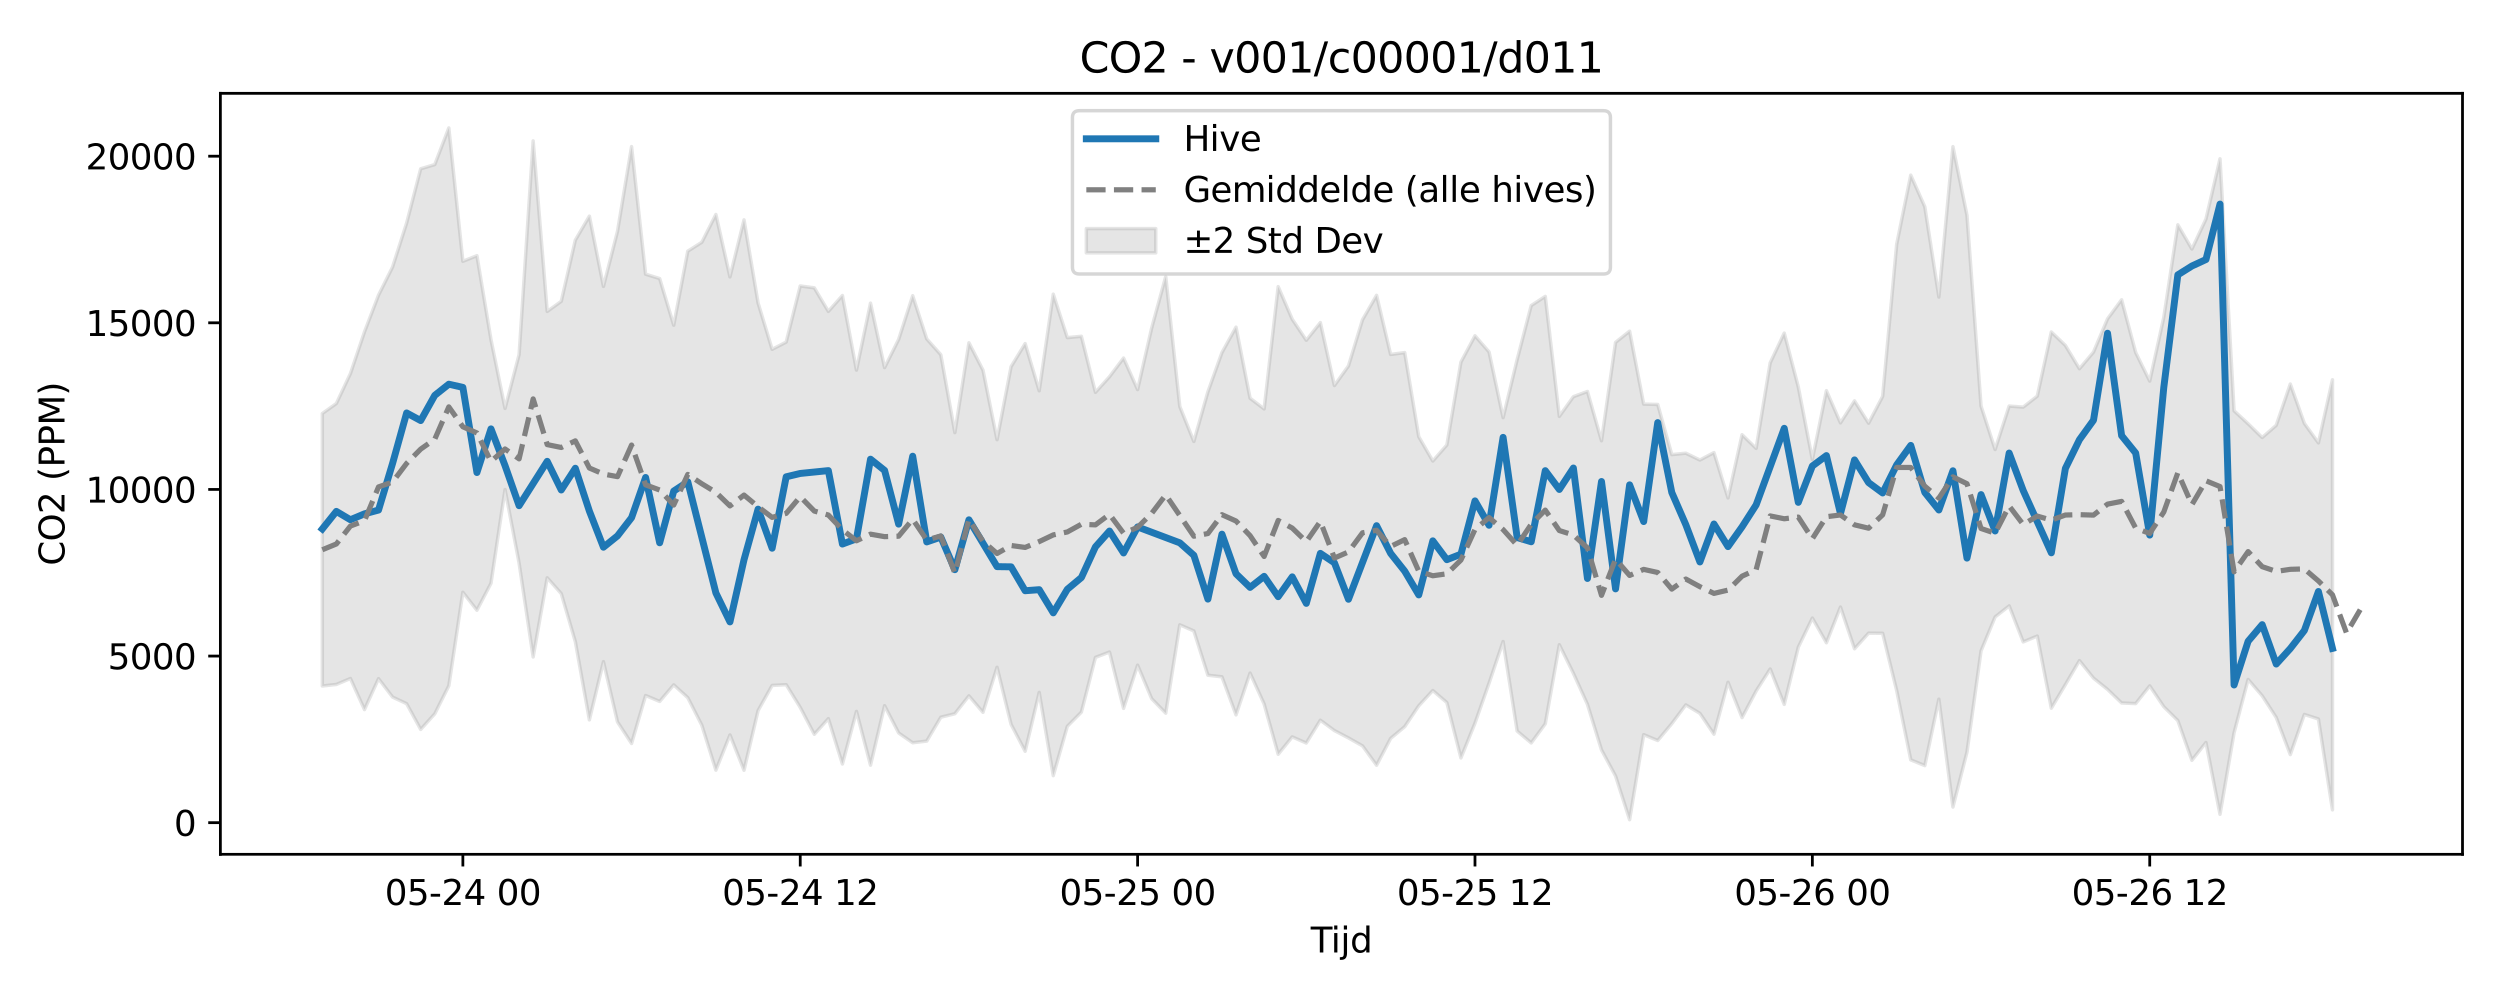 <?xml version="1.0" encoding="utf-8" standalone="no"?>
<!DOCTYPE svg PUBLIC "-//W3C//DTD SVG 1.1//EN"
  "http://www.w3.org/Graphics/SVG/1.1/DTD/svg11.dtd">
<svg xmlns:xlink="http://www.w3.org/1999/xlink" width="720pt" height="288pt" viewBox="0 0 720 288" xmlns="http://www.w3.org/2000/svg" version="1.1">
 <defs>
  <style type="text/css">*{stroke-linejoin: round; stroke-linecap: butt}</style>
 </defs>
 <g id="figure_1">
  <g id="patch_1">
   <path d="M 0 288 
L 720 288 
L 720 0 
L 0 0 
z
" style="fill: #ffffff"/>
  </g>
  <g id="axes_1">
   <g id="patch_2">
    <path d="M 63.47 246.04 
L 709.2 246.04 
L 709.2 26.88 
L 63.47 26.88 
z
" style="fill: #ffffff"/>
   </g>
   <g id="FillBetweenPolyCollection_1">
    <defs>
     <path id="mae1086778c" d="M 92.821 -168.904 
L 92.821 -90.432 
L 96.87 -90.877 
L 100.918 -92.589 
L 104.967 -83.638 
L 109.015 -92.547 
L 113.064 -87.24 
L 117.112 -85.336 
L 121.161 -77.918 
L 125.209 -82.412 
L 129.258 -90.482 
L 133.306 -117.431 
L 137.354 -112.25 
L 141.403 -120.02 
L 145.451 -147.024 
L 149.5 -125.821 
L 153.548 -98.795 
L 157.597 -121.598 
L 161.645 -117.037 
L 165.694 -103.209 
L 169.742 -80.672 
L 173.791 -97.445 
L 177.839 -80.086 
L 181.888 -73.873 
L 185.936 -87.696 
L 189.984 -85.981 
L 194.033 -90.757 
L 198.081 -87.072 
L 202.13 -79.118 
L 206.178 -66.188 
L 210.227 -76.339 
L 214.275 -66.159 
L 218.324 -83.351 
L 222.372 -90.594 
L 226.421 -90.806 
L 230.469 -84.259 
L 234.518 -76.525 
L 238.566 -81.026 
L 242.615 -67.964 
L 246.663 -83.109 
L 250.711 -67.62 
L 254.76 -84.766 
L 258.808 -76.906 
L 262.857 -74.081 
L 266.905 -74.567 
L 270.954 -81.436 
L 275.002 -82.438 
L 279.051 -87.59 
L 283.099 -82.84 
L 287.148 -95.821 
L 291.196 -79.373 
L 295.245 -71.632 
L 299.293 -88.594 
L 303.341 -64.614 
L 307.39 -78.826 
L 311.438 -82.901 
L 315.487 -98.661 
L 319.535 -100.218 
L 323.584 -83.985 
L 327.632 -96.435 
L 331.681 -86.782 
L 335.729 -82.611 
L 339.778 -108.056 
L 343.826 -106.29 
L 347.875 -93.534 
L 351.923 -93.077 
L 355.972 -82.117 
L 360.02 -94.152 
L 364.068 -85.252 
L 368.117 -70.772 
L 372.165 -75.77 
L 376.214 -74.005 
L 380.262 -80.584 
L 384.311 -77.593 
L 388.359 -75.478 
L 392.408 -73.182 
L 396.456 -67.614 
L 400.505 -75.339 
L 404.553 -78.713 
L 408.602 -84.722 
L 412.65 -89.133 
L 416.698 -85.651 
L 420.747 -69.713 
L 424.795 -79.729 
L 428.844 -91.239 
L 432.892 -103.239 
L 436.941 -77.458 
L 440.989 -74.034 
L 445.038 -79.531 
L 449.086 -102.323 
L 453.135 -94.085 
L 457.183 -85.161 
L 461.232 -72.027 
L 465.28 -64.51 
L 469.329 -51.922 
L 473.377 -76.417 
L 477.425 -74.733 
L 481.474 -79.592 
L 485.522 -84.991 
L 489.571 -82.556 
L 493.619 -76.548 
L 497.668 -91.505 
L 501.716 -81.324 
L 505.765 -88.973 
L 509.813 -95.33 
L 513.862 -85.125 
L 517.91 -101.605 
L 521.959 -109.998 
L 526.007 -102.885 
L 530.055 -113.173 
L 534.104 -101.148 
L 538.152 -105.651 
L 542.201 -105.608 
L 546.249 -89.081 
L 550.298 -69.163 
L 554.346 -67.503 
L 558.395 -86.644 
L 562.443 -55.57 
L 566.492 -71.392 
L 570.54 -100.527 
L 574.589 -110.307 
L 578.637 -113.505 
L 582.686 -103.131 
L 586.734 -104.815 
L 590.782 -84.032 
L 594.831 -90.827 
L 598.879 -97.745 
L 602.928 -92.701 
L 606.976 -89.447 
L 611.025 -85.543 
L 615.073 -85.359 
L 619.122 -90.466 
L 623.17 -84.474 
L 627.219 -80.471 
L 631.267 -69.025 
L 635.316 -74.161 
L 639.364 -53.468 
L 643.412 -76.961 
L 647.461 -92.318 
L 651.509 -87.614 
L 655.558 -81.358 
L 659.606 -70.669 
L 663.655 -82.236 
L 667.703 -80.93 
L 671.752 -54.753 
L 671.752 -178.626 
L 671.752 -178.626 
L 667.703 -160.44 
L 663.655 -166.072 
L 659.606 -177.396 
L 655.558 -165.511 
L 651.509 -161.989 
L 647.461 -165.955 
L 643.412 -169.697 
L 639.364 -242.265 
L 635.316 -224.912 
L 631.267 -216.28 
L 627.219 -223.256 
L 623.17 -196.599 
L 619.122 -178.256 
L 615.073 -186.484 
L 611.025 -201.662 
L 606.976 -196.18 
L 602.928 -186.598 
L 598.879 -181.804 
L 594.831 -188.521 
L 590.782 -192.388 
L 586.734 -173.911 
L 582.686 -170.753 
L 578.637 -171.055 
L 574.589 -158.538 
L 570.54 -171.062 
L 566.492 -225.987 
L 562.443 -245.761 
L 558.395 -202.451 
L 554.346 -228.451 
L 550.298 -237.565 
L 546.249 -217.679 
L 542.201 -173.844 
L 538.152 -166.111 
L 534.104 -172.547 
L 530.055 -166.207 
L 526.007 -175.484 
L 521.959 -155.679 
L 517.91 -176.548 
L 513.862 -192.07 
L 509.813 -183.498 
L 505.765 -158.866 
L 501.716 -162.808 
L 497.668 -144.596 
L 493.619 -157.655 
L 489.571 -155.511 
L 485.522 -157.482 
L 481.474 -157.079 
L 477.425 -171.518 
L 473.377 -171.62 
L 469.329 -192.622 
L 465.28 -189.4 
L 461.232 -161.06 
L 457.183 -175.26 
L 453.135 -173.754 
L 449.086 -168.086 
L 445.038 -202.642 
L 440.989 -200.001 
L 436.941 -184.437 
L 432.892 -167.715 
L 428.844 -186.642 
L 424.795 -191.296 
L 420.747 -183.701 
L 416.698 -159.849 
L 412.65 -155.225 
L 408.602 -162.24 
L 404.553 -186.461 
L 400.505 -185.912 
L 396.456 -202.949 
L 392.408 -195.923 
L 388.359 -182.619 
L 384.311 -176.964 
L 380.262 -195.097 
L 376.214 -190.007 
L 372.165 -196.066 
L 368.117 -205.449 
L 364.068 -170.229 
L 360.02 -173.326 
L 355.972 -193.778 
L 351.923 -186.462 
L 347.875 -175.15 
L 343.826 -160.853 
L 339.778 -170.952 
L 335.729 -208.352 
L 331.681 -193.526 
L 327.632 -175.803 
L 323.584 -184.883 
L 319.535 -179.51 
L 315.487 -175.006 
L 311.438 -191.148 
L 307.39 -190.761 
L 303.341 -203.283 
L 299.293 -175.446 
L 295.245 -189.049 
L 291.196 -182.414 
L 287.148 -161.366 
L 283.099 -181.404 
L 279.051 -189.279 
L 275.002 -163.396 
L 270.954 -185.848 
L 266.905 -190.381 
L 262.857 -202.838 
L 258.808 -190.242 
L 254.76 -182.123 
L 250.711 -200.7 
L 246.663 -181.401 
L 242.615 -202.89 
L 238.566 -198.323 
L 234.518 -205.109 
L 230.469 -205.641 
L 226.421 -189.485 
L 222.372 -187.39 
L 218.324 -200.753 
L 214.275 -224.683 
L 210.227 -208.248 
L 206.178 -226.24 
L 202.13 -218.23 
L 198.081 -215.66 
L 194.033 -194.335 
L 189.984 -207.772 
L 185.936 -209.036 
L 181.888 -245.778 
L 177.839 -221.371 
L 173.791 -205.503 
L 169.742 -225.753 
L 165.694 -218.851 
L 161.645 -201.218 
L 157.597 -198.311 
L 153.548 -247.429 
L 149.5 -185.879 
L 145.451 -170.373 
L 141.403 -190.18 
L 137.354 -214.366 
L 133.306 -212.741 
L 129.258 -251.158 
L 125.209 -240.605 
L 121.161 -239.387 
L 117.112 -223.767 
L 113.064 -211.12 
L 109.015 -202.992 
L 104.967 -192.398 
L 100.918 -180.41 
L 96.87 -171.786 
L 92.821 -168.904 
z
" style="stroke: #808080; stroke-opacity: 0.2"/>
    </defs>
    <g clip-path="url(#p9b2f6da04c)">
     <use xlink:href="#mae1086778c" x="0" y="288" style="fill: #808080; fill-opacity: 0.2; stroke: #808080; stroke-opacity: 0.2"/>
    </g>
   </g>
   <g id="matplotlib.axis_1">
    <g id="xtick_1">
     <g id="line2d_1">
      <defs>
       <path id="m35639acea1" d="M 0 0 
L 0 3.5 
" style="stroke: #000000; stroke-width: 0.8"/>
      </defs>
      <g>
       <use xlink:href="#m35639acea1" x="133.306" y="246.04" style="stroke: #000000; stroke-width: 0.8"/>
      </g>
     </g>
     <g id="text_1">
      <!-- 05-24 00 -->
      <g transform="translate(110.826 260.638) scale(0.1 -0.1)">
       <defs>
        <path id="DejaVuSans-30" d="M 2034 4250 
Q 1547 4250 1301 3770 
Q 1056 3291 1056 2328 
Q 1056 1369 1301 889 
Q 1547 409 2034 409 
Q 2525 409 2770 889 
Q 3016 1369 3016 2328 
Q 3016 3291 2770 3770 
Q 2525 4250 2034 4250 
z
M 2034 4750 
Q 2819 4750 3233 4129 
Q 3647 3509 3647 2328 
Q 3647 1150 3233 529 
Q 2819 -91 2034 -91 
Q 1250 -91 836 529 
Q 422 1150 422 2328 
Q 422 3509 836 4129 
Q 1250 4750 2034 4750 
z
" transform="scale(0.016)"/>
        <path id="DejaVuSans-35" d="M 691 4666 
L 3169 4666 
L 3169 4134 
L 1269 4134 
L 1269 2991 
Q 1406 3038 1543 3061 
Q 1681 3084 1819 3084 
Q 2600 3084 3056 2656 
Q 3513 2228 3513 1497 
Q 3513 744 3044 326 
Q 2575 -91 1722 -91 
Q 1428 -91 1123 -41 
Q 819 9 494 109 
L 494 744 
Q 775 591 1075 516 
Q 1375 441 1709 441 
Q 2250 441 2565 725 
Q 2881 1009 2881 1497 
Q 2881 1984 2565 2268 
Q 2250 2553 1709 2553 
Q 1456 2553 1204 2497 
Q 953 2441 691 2322 
L 691 4666 
z
" transform="scale(0.016)"/>
        <path id="DejaVuSans-2d" d="M 313 2009 
L 1997 2009 
L 1997 1497 
L 313 1497 
L 313 2009 
z
" transform="scale(0.016)"/>
        <path id="DejaVuSans-32" d="M 1228 531 
L 3431 531 
L 3431 0 
L 469 0 
L 469 531 
Q 828 903 1448 1529 
Q 2069 2156 2228 2338 
Q 2531 2678 2651 2914 
Q 2772 3150 2772 3378 
Q 2772 3750 2511 3984 
Q 2250 4219 1831 4219 
Q 1534 4219 1204 4116 
Q 875 4013 500 3803 
L 500 4441 
Q 881 4594 1212 4672 
Q 1544 4750 1819 4750 
Q 2544 4750 2975 4387 
Q 3406 4025 3406 3419 
Q 3406 3131 3298 2873 
Q 3191 2616 2906 2266 
Q 2828 2175 2409 1742 
Q 1991 1309 1228 531 
z
" transform="scale(0.016)"/>
        <path id="DejaVuSans-34" d="M 2419 4116 
L 825 1625 
L 2419 1625 
L 2419 4116 
z
M 2253 4666 
L 3047 4666 
L 3047 1625 
L 3713 1625 
L 3713 1100 
L 3047 1100 
L 3047 0 
L 2419 0 
L 2419 1100 
L 313 1100 
L 313 1709 
L 2253 4666 
z
" transform="scale(0.016)"/>
        <path id="DejaVuSans-20" transform="scale(0.016)"/>
       </defs>
       <use xlink:href="#DejaVuSans-30"/>
       <use xlink:href="#DejaVuSans-35" transform="translate(63.623 0)"/>
       <use xlink:href="#DejaVuSans-2d" transform="translate(127.246 0)"/>
       <use xlink:href="#DejaVuSans-32" transform="translate(163.33 0)"/>
       <use xlink:href="#DejaVuSans-34" transform="translate(226.953 0)"/>
       <use xlink:href="#DejaVuSans-20" transform="translate(290.576 0)"/>
       <use xlink:href="#DejaVuSans-30" transform="translate(322.363 0)"/>
       <use xlink:href="#DejaVuSans-30" transform="translate(385.986 0)"/>
      </g>
     </g>
    </g>
    <g id="xtick_2">
     <g id="line2d_2">
      <g>
       <use xlink:href="#m35639acea1" x="230.469" y="246.04" style="stroke: #000000; stroke-width: 0.8"/>
      </g>
     </g>
     <g id="text_2">
      <!-- 05-24 12 -->
      <g transform="translate(207.989 260.638) scale(0.1 -0.1)">
       <defs>
        <path id="DejaVuSans-31" d="M 794 531 
L 1825 531 
L 1825 4091 
L 703 3866 
L 703 4441 
L 1819 4666 
L 2450 4666 
L 2450 531 
L 3481 531 
L 3481 0 
L 794 0 
L 794 531 
z
" transform="scale(0.016)"/>
       </defs>
       <use xlink:href="#DejaVuSans-30"/>
       <use xlink:href="#DejaVuSans-35" transform="translate(63.623 0)"/>
       <use xlink:href="#DejaVuSans-2d" transform="translate(127.246 0)"/>
       <use xlink:href="#DejaVuSans-32" transform="translate(163.33 0)"/>
       <use xlink:href="#DejaVuSans-34" transform="translate(226.953 0)"/>
       <use xlink:href="#DejaVuSans-20" transform="translate(290.576 0)"/>
       <use xlink:href="#DejaVuSans-31" transform="translate(322.363 0)"/>
       <use xlink:href="#DejaVuSans-32" transform="translate(385.986 0)"/>
      </g>
     </g>
    </g>
    <g id="xtick_3">
     <g id="line2d_3">
      <g>
       <use xlink:href="#m35639acea1" x="327.632" y="246.04" style="stroke: #000000; stroke-width: 0.8"/>
      </g>
     </g>
     <g id="text_3">
      <!-- 05-25 00 -->
      <g transform="translate(305.152 260.638) scale(0.1 -0.1)">
       <use xlink:href="#DejaVuSans-30"/>
       <use xlink:href="#DejaVuSans-35" transform="translate(63.623 0)"/>
       <use xlink:href="#DejaVuSans-2d" transform="translate(127.246 0)"/>
       <use xlink:href="#DejaVuSans-32" transform="translate(163.33 0)"/>
       <use xlink:href="#DejaVuSans-35" transform="translate(226.953 0)"/>
       <use xlink:href="#DejaVuSans-20" transform="translate(290.576 0)"/>
       <use xlink:href="#DejaVuSans-30" transform="translate(322.363 0)"/>
       <use xlink:href="#DejaVuSans-30" transform="translate(385.986 0)"/>
      </g>
     </g>
    </g>
    <g id="xtick_4">
     <g id="line2d_4">
      <g>
       <use xlink:href="#m35639acea1" x="424.795" y="246.04" style="stroke: #000000; stroke-width: 0.8"/>
      </g>
     </g>
     <g id="text_4">
      <!-- 05-25 12 -->
      <g transform="translate(402.315 260.638) scale(0.1 -0.1)">
       <use xlink:href="#DejaVuSans-30"/>
       <use xlink:href="#DejaVuSans-35" transform="translate(63.623 0)"/>
       <use xlink:href="#DejaVuSans-2d" transform="translate(127.246 0)"/>
       <use xlink:href="#DejaVuSans-32" transform="translate(163.33 0)"/>
       <use xlink:href="#DejaVuSans-35" transform="translate(226.953 0)"/>
       <use xlink:href="#DejaVuSans-20" transform="translate(290.576 0)"/>
       <use xlink:href="#DejaVuSans-31" transform="translate(322.363 0)"/>
       <use xlink:href="#DejaVuSans-32" transform="translate(385.986 0)"/>
      </g>
     </g>
    </g>
    <g id="xtick_5">
     <g id="line2d_5">
      <g>
       <use xlink:href="#m35639acea1" x="521.959" y="246.04" style="stroke: #000000; stroke-width: 0.8"/>
      </g>
     </g>
     <g id="text_5">
      <!-- 05-26 00 -->
      <g transform="translate(499.478 260.638) scale(0.1 -0.1)">
       <defs>
        <path id="DejaVuSans-36" d="M 2113 2584 
Q 1688 2584 1439 2293 
Q 1191 2003 1191 1497 
Q 1191 994 1439 701 
Q 1688 409 2113 409 
Q 2538 409 2786 701 
Q 3034 994 3034 1497 
Q 3034 2003 2786 2293 
Q 2538 2584 2113 2584 
z
M 3366 4563 
L 3366 3988 
Q 3128 4100 2886 4159 
Q 2644 4219 2406 4219 
Q 1781 4219 1451 3797 
Q 1122 3375 1075 2522 
Q 1259 2794 1537 2939 
Q 1816 3084 2150 3084 
Q 2853 3084 3261 2657 
Q 3669 2231 3669 1497 
Q 3669 778 3244 343 
Q 2819 -91 2113 -91 
Q 1303 -91 875 529 
Q 447 1150 447 2328 
Q 447 3434 972 4092 
Q 1497 4750 2381 4750 
Q 2619 4750 2861 4703 
Q 3103 4656 3366 4563 
z
" transform="scale(0.016)"/>
       </defs>
       <use xlink:href="#DejaVuSans-30"/>
       <use xlink:href="#DejaVuSans-35" transform="translate(63.623 0)"/>
       <use xlink:href="#DejaVuSans-2d" transform="translate(127.246 0)"/>
       <use xlink:href="#DejaVuSans-32" transform="translate(163.33 0)"/>
       <use xlink:href="#DejaVuSans-36" transform="translate(226.953 0)"/>
       <use xlink:href="#DejaVuSans-20" transform="translate(290.576 0)"/>
       <use xlink:href="#DejaVuSans-30" transform="translate(322.363 0)"/>
       <use xlink:href="#DejaVuSans-30" transform="translate(385.986 0)"/>
      </g>
     </g>
    </g>
    <g id="xtick_6">
     <g id="line2d_6">
      <g>
       <use xlink:href="#m35639acea1" x="619.122" y="246.04" style="stroke: #000000; stroke-width: 0.8"/>
      </g>
     </g>
     <g id="text_6">
      <!-- 05-26 12 -->
      <g transform="translate(596.641 260.638) scale(0.1 -0.1)">
       <use xlink:href="#DejaVuSans-30"/>
       <use xlink:href="#DejaVuSans-35" transform="translate(63.623 0)"/>
       <use xlink:href="#DejaVuSans-2d" transform="translate(127.246 0)"/>
       <use xlink:href="#DejaVuSans-32" transform="translate(163.33 0)"/>
       <use xlink:href="#DejaVuSans-36" transform="translate(226.953 0)"/>
       <use xlink:href="#DejaVuSans-20" transform="translate(290.576 0)"/>
       <use xlink:href="#DejaVuSans-31" transform="translate(322.363 0)"/>
       <use xlink:href="#DejaVuSans-32" transform="translate(385.986 0)"/>
      </g>
     </g>
    </g>
    <g id="text_7">
     <!-- Tijd -->
     <g transform="translate(377.485 274.317) scale(0.1 -0.1)">
      <defs>
       <path id="DejaVuSans-54" d="M -19 4666 
L 3928 4666 
L 3928 4134 
L 2272 4134 
L 2272 0 
L 1638 0 
L 1638 4134 
L -19 4134 
L -19 4666 
z
" transform="scale(0.016)"/>
       <path id="DejaVuSans-69" d="M 603 3500 
L 1178 3500 
L 1178 0 
L 603 0 
L 603 3500 
z
M 603 4863 
L 1178 4863 
L 1178 4134 
L 603 4134 
L 603 4863 
z
" transform="scale(0.016)"/>
       <path id="DejaVuSans-6a" d="M 603 3500 
L 1178 3500 
L 1178 -63 
Q 1178 -731 923 -1031 
Q 669 -1331 103 -1331 
L -116 -1331 
L -116 -844 
L 38 -844 
Q 366 -844 484 -692 
Q 603 -541 603 -63 
L 603 3500 
z
M 603 4863 
L 1178 4863 
L 1178 4134 
L 603 4134 
L 603 4863 
z
" transform="scale(0.016)"/>
       <path id="DejaVuSans-64" d="M 2906 2969 
L 2906 4863 
L 3481 4863 
L 3481 0 
L 2906 0 
L 2906 525 
Q 2725 213 2448 61 
Q 2172 -91 1784 -91 
Q 1150 -91 751 415 
Q 353 922 353 1747 
Q 353 2572 751 3078 
Q 1150 3584 1784 3584 
Q 2172 3584 2448 3432 
Q 2725 3281 2906 2969 
z
M 947 1747 
Q 947 1113 1208 752 
Q 1469 391 1925 391 
Q 2381 391 2643 752 
Q 2906 1113 2906 1747 
Q 2906 2381 2643 2742 
Q 2381 3103 1925 3103 
Q 1469 3103 1208 2742 
Q 947 2381 947 1747 
z
" transform="scale(0.016)"/>
      </defs>
      <use xlink:href="#DejaVuSans-54"/>
      <use xlink:href="#DejaVuSans-69" transform="translate(57.959 0)"/>
      <use xlink:href="#DejaVuSans-6a" transform="translate(85.742 0)"/>
      <use xlink:href="#DejaVuSans-64" transform="translate(113.525 0)"/>
     </g>
    </g>
   </g>
   <g id="matplotlib.axis_2">
    <g id="ytick_1">
     <g id="line2d_7">
      <defs>
       <path id="m218282fdb5" d="M 0 0 
L -3.5 0 
" style="stroke: #000000; stroke-width: 0.8"/>
      </defs>
      <g>
       <use xlink:href="#m218282fdb5" x="63.47" y="236.93" style="stroke: #000000; stroke-width: 0.8"/>
      </g>
     </g>
     <g id="text_8">
      <!-- 0 -->
      <g transform="translate(50.108 240.729) scale(0.1 -0.1)">
       <use xlink:href="#DejaVuSans-30"/>
      </g>
     </g>
    </g>
    <g id="ytick_2">
     <g id="line2d_8">
      <g>
       <use xlink:href="#m218282fdb5" x="63.47" y="188.943" style="stroke: #000000; stroke-width: 0.8"/>
      </g>
     </g>
     <g id="text_9">
      <!-- 5000 -->
      <g transform="translate(31.02 192.742) scale(0.1 -0.1)">
       <use xlink:href="#DejaVuSans-35"/>
       <use xlink:href="#DejaVuSans-30" transform="translate(63.623 0)"/>
       <use xlink:href="#DejaVuSans-30" transform="translate(127.246 0)"/>
       <use xlink:href="#DejaVuSans-30" transform="translate(190.869 0)"/>
      </g>
     </g>
    </g>
    <g id="ytick_3">
     <g id="line2d_9">
      <g>
       <use xlink:href="#m218282fdb5" x="63.47" y="140.956" style="stroke: #000000; stroke-width: 0.8"/>
      </g>
     </g>
     <g id="text_10">
      <!-- 10000 -->
      <g transform="translate(24.657 144.756) scale(0.1 -0.1)">
       <use xlink:href="#DejaVuSans-31"/>
       <use xlink:href="#DejaVuSans-30" transform="translate(63.623 0)"/>
       <use xlink:href="#DejaVuSans-30" transform="translate(127.246 0)"/>
       <use xlink:href="#DejaVuSans-30" transform="translate(190.869 0)"/>
       <use xlink:href="#DejaVuSans-30" transform="translate(254.492 0)"/>
      </g>
     </g>
    </g>
    <g id="ytick_4">
     <g id="line2d_10">
      <g>
       <use xlink:href="#m218282fdb5" x="63.47" y="92.969" style="stroke: #000000; stroke-width: 0.8"/>
      </g>
     </g>
     <g id="text_11">
      <!-- 15000 -->
      <g transform="translate(24.657 96.769) scale(0.1 -0.1)">
       <use xlink:href="#DejaVuSans-31"/>
       <use xlink:href="#DejaVuSans-35" transform="translate(63.623 0)"/>
       <use xlink:href="#DejaVuSans-30" transform="translate(127.246 0)"/>
       <use xlink:href="#DejaVuSans-30" transform="translate(190.869 0)"/>
       <use xlink:href="#DejaVuSans-30" transform="translate(254.492 0)"/>
      </g>
     </g>
    </g>
    <g id="ytick_5">
     <g id="line2d_11">
      <g>
       <use xlink:href="#m218282fdb5" x="63.47" y="44.982" style="stroke: #000000; stroke-width: 0.8"/>
      </g>
     </g>
     <g id="text_12">
      <!-- 20000 -->
      <g transform="translate(24.657 48.782) scale(0.1 -0.1)">
       <use xlink:href="#DejaVuSans-32"/>
       <use xlink:href="#DejaVuSans-30" transform="translate(63.623 0)"/>
       <use xlink:href="#DejaVuSans-30" transform="translate(127.246 0)"/>
       <use xlink:href="#DejaVuSans-30" transform="translate(190.869 0)"/>
       <use xlink:href="#DejaVuSans-30" transform="translate(254.492 0)"/>
      </g>
     </g>
    </g>
    <g id="text_13">
     <!-- CO2 (PPM) -->
     <g transform="translate(18.578 162.903) rotate(-90) scale(0.1 -0.1)">
      <defs>
       <path id="DejaVuSans-43" d="M 4122 4306 
L 4122 3641 
Q 3803 3938 3442 4084 
Q 3081 4231 2675 4231 
Q 1875 4231 1450 3742 
Q 1025 3253 1025 2328 
Q 1025 1406 1450 917 
Q 1875 428 2675 428 
Q 3081 428 3442 575 
Q 3803 722 4122 1019 
L 4122 359 
Q 3791 134 3420 21 
Q 3050 -91 2638 -91 
Q 1578 -91 968 557 
Q 359 1206 359 2328 
Q 359 3453 968 4101 
Q 1578 4750 2638 4750 
Q 3056 4750 3426 4639 
Q 3797 4528 4122 4306 
z
" transform="scale(0.016)"/>
       <path id="DejaVuSans-4f" d="M 2522 4238 
Q 1834 4238 1429 3725 
Q 1025 3213 1025 2328 
Q 1025 1447 1429 934 
Q 1834 422 2522 422 
Q 3209 422 3611 934 
Q 4013 1447 4013 2328 
Q 4013 3213 3611 3725 
Q 3209 4238 2522 4238 
z
M 2522 4750 
Q 3503 4750 4090 4092 
Q 4678 3434 4678 2328 
Q 4678 1225 4090 567 
Q 3503 -91 2522 -91 
Q 1538 -91 948 565 
Q 359 1222 359 2328 
Q 359 3434 948 4092 
Q 1538 4750 2522 4750 
z
" transform="scale(0.016)"/>
       <path id="DejaVuSans-28" d="M 1984 4856 
Q 1566 4138 1362 3434 
Q 1159 2731 1159 2009 
Q 1159 1288 1364 580 
Q 1569 -128 1984 -844 
L 1484 -844 
Q 1016 -109 783 600 
Q 550 1309 550 2009 
Q 550 2706 781 3412 
Q 1013 4119 1484 4856 
L 1984 4856 
z
" transform="scale(0.016)"/>
       <path id="DejaVuSans-50" d="M 1259 4147 
L 1259 2394 
L 2053 2394 
Q 2494 2394 2734 2622 
Q 2975 2850 2975 3272 
Q 2975 3691 2734 3919 
Q 2494 4147 2053 4147 
L 1259 4147 
z
M 628 4666 
L 2053 4666 
Q 2838 4666 3239 4311 
Q 3641 3956 3641 3272 
Q 3641 2581 3239 2228 
Q 2838 1875 2053 1875 
L 1259 1875 
L 1259 0 
L 628 0 
L 628 4666 
z
" transform="scale(0.016)"/>
       <path id="DejaVuSans-4d" d="M 628 4666 
L 1569 4666 
L 2759 1491 
L 3956 4666 
L 4897 4666 
L 4897 0 
L 4281 0 
L 4281 4097 
L 3078 897 
L 2444 897 
L 1241 4097 
L 1241 0 
L 628 0 
L 628 4666 
z
" transform="scale(0.016)"/>
       <path id="DejaVuSans-29" d="M 513 4856 
L 1013 4856 
Q 1481 4119 1714 3412 
Q 1947 2706 1947 2009 
Q 1947 1309 1714 600 
Q 1481 -109 1013 -844 
L 513 -844 
Q 928 -128 1133 580 
Q 1338 1288 1338 2009 
Q 1338 2731 1133 3434 
Q 928 4138 513 4856 
z
" transform="scale(0.016)"/>
      </defs>
      <use xlink:href="#DejaVuSans-43"/>
      <use xlink:href="#DejaVuSans-4f" transform="translate(69.824 0)"/>
      <use xlink:href="#DejaVuSans-32" transform="translate(148.535 0)"/>
      <use xlink:href="#DejaVuSans-20" transform="translate(212.158 0)"/>
      <use xlink:href="#DejaVuSans-28" transform="translate(243.945 0)"/>
      <use xlink:href="#DejaVuSans-50" transform="translate(282.959 0)"/>
      <use xlink:href="#DejaVuSans-50" transform="translate(343.262 0)"/>
      <use xlink:href="#DejaVuSans-4d" transform="translate(403.564 0)"/>
      <use xlink:href="#DejaVuSans-29" transform="translate(489.844 0)"/>
     </g>
    </g>
   </g>
   <g id="line2d_12">
    <path d="M 92.821 152.339 
L 96.87 147.281 
L 100.918 149.687 
L 104.967 147.988 
L 109.015 146.897 
L 113.064 133.448 
L 117.112 118.93 
L 121.161 121.122 
L 125.209 113.866 
L 129.258 110.651 
L 133.306 111.572 
L 137.354 136.084 
L 141.403 123.521 
L 145.451 134.097 
L 149.5 145.637 
L 157.597 132.866 
L 161.645 141.113 
L 165.694 134.857 
L 169.742 147.195 
L 173.791 157.598 
L 177.839 154.335 
L 181.888 149.095 
L 185.936 137.517 
L 189.984 156.322 
L 194.033 141.427 
L 198.081 138.758 
L 206.178 170.775 
L 210.227 179.106 
L 214.275 161.197 
L 218.324 146.638 
L 222.372 157.886 
L 226.421 137.322 
L 230.469 136.354 
L 238.566 135.534 
L 242.615 156.686 
L 246.663 155.184 
L 250.711 132.247 
L 254.76 135.476 
L 258.808 150.947 
L 262.857 131.392 
L 266.905 156.072 
L 270.954 154.685 
L 275.002 164.067 
L 279.051 149.709 
L 287.148 163.19 
L 291.196 163.251 
L 295.245 170.132 
L 299.293 169.828 
L 303.341 176.499 
L 307.39 169.716 
L 311.438 166.338 
L 315.487 157.499 
L 319.535 152.94 
L 323.584 159.252 
L 327.632 151.763 
L 339.778 156.331 
L 343.826 159.93 
L 347.875 172.541 
L 351.923 153.841 
L 355.972 165.247 
L 360.02 169.168 
L 364.068 165.989 
L 368.117 171.841 
L 372.165 166.135 
L 376.214 173.77 
L 380.262 159.374 
L 384.311 162.083 
L 388.359 172.589 
L 396.456 151.398 
L 400.505 159.374 
L 404.553 164.489 
L 408.602 171.332 
L 412.65 155.765 
L 416.698 161.188 
L 420.747 159.604 
L 424.795 144.258 
L 428.844 151.273 
L 432.892 125.965 
L 436.941 154.805 
L 440.989 156.029 
L 445.038 135.556 
L 449.086 140.963 
L 453.135 134.792 
L 457.183 166.597 
L 461.232 138.677 
L 465.28 169.595 
L 469.329 139.637 
L 473.377 150.208 
L 477.425 121.714 
L 481.474 141.836 
L 485.522 151.13 
L 489.571 161.843 
L 493.619 150.912 
L 497.668 157.425 
L 501.716 151.728 
L 505.765 145.413 
L 513.862 123.358 
L 517.91 144.677 
L 521.959 134.216 
L 526.007 131.212 
L 530.055 147.898 
L 534.104 132.453 
L 538.152 138.989 
L 542.201 141.974 
L 546.249 133.87 
L 550.298 128.278 
L 554.346 141.82 
L 558.395 146.875 
L 562.443 135.585 
L 566.492 160.732 
L 570.54 142.447 
L 574.589 152.921 
L 578.637 130.481 
L 582.686 141.273 
L 590.782 159.211 
L 594.831 134.905 
L 598.879 126.631 
L 602.928 121.023 
L 606.976 95.973 
L 611.025 125.461 
L 615.073 130.471 
L 619.122 154.105 
L 623.17 111.593 
L 627.219 79.154 
L 631.267 76.612 
L 635.316 74.744 
L 639.364 58.779 
L 643.412 197.274 
L 647.461 184.677 
L 651.509 179.902 
L 655.558 191.242 
L 659.606 186.779 
L 663.655 181.582 
L 667.703 170.353 
L 671.752 186.726 
L 671.752 186.726 
" clip-path="url(#p9b2f6da04c)" style="fill: none; stroke: #1f77b4; stroke-width: 2; stroke-linecap: square"/>
   </g>
   <g id="line2d_13">
    <path d="M 92.821 158.332 
L 96.87 156.668 
L 100.918 151.501 
L 104.967 149.982 
L 109.015 140.231 
L 113.064 138.82 
L 117.112 133.448 
L 121.161 129.347 
L 125.209 126.491 
L 129.258 117.18 
L 133.306 122.914 
L 137.354 124.692 
L 141.403 132.9 
L 145.451 129.302 
L 149.5 132.15 
L 153.548 114.888 
L 157.597 128.045 
L 161.645 128.872 
L 165.694 126.97 
L 169.742 134.787 
L 173.791 136.526 
L 177.839 137.271 
L 181.888 128.174 
L 185.936 139.634 
L 189.984 141.124 
L 194.033 145.454 
L 198.081 136.634 
L 202.13 139.326 
L 206.178 141.786 
L 210.227 145.706 
L 214.275 142.579 
L 218.324 145.948 
L 222.372 149.008 
L 226.421 147.854 
L 230.469 143.05 
L 234.518 147.183 
L 238.566 148.325 
L 242.615 152.573 
L 246.663 155.745 
L 250.711 153.84 
L 254.76 154.555 
L 258.808 154.426 
L 262.857 149.54 
L 266.905 155.526 
L 270.954 154.358 
L 275.002 165.083 
L 279.051 149.566 
L 283.099 155.878 
L 287.148 159.407 
L 291.196 157.107 
L 295.245 157.66 
L 299.293 155.98 
L 303.341 154.051 
L 307.39 153.206 
L 311.438 150.975 
L 315.487 151.166 
L 319.535 148.136 
L 323.584 153.566 
L 327.632 151.881 
L 331.681 147.846 
L 335.729 142.519 
L 343.826 154.428 
L 347.875 153.658 
L 351.923 148.23 
L 355.972 150.052 
L 360.02 154.261 
L 364.068 160.259 
L 368.117 149.889 
L 372.165 152.082 
L 376.214 155.994 
L 380.262 150.159 
L 384.311 160.721 
L 388.359 158.951 
L 392.408 153.447 
L 396.456 152.719 
L 400.505 157.374 
L 404.553 155.413 
L 408.602 164.519 
L 412.65 165.821 
L 416.698 165.25 
L 420.747 161.293 
L 424.795 152.488 
L 428.844 149.06 
L 432.892 152.523 
L 436.941 157.053 
L 440.989 150.983 
L 445.038 146.913 
L 449.086 152.796 
L 453.135 154.08 
L 457.183 157.79 
L 461.232 171.457 
L 465.28 161.045 
L 469.329 165.728 
L 473.377 163.981 
L 477.425 164.874 
L 481.474 169.665 
L 485.522 166.764 
L 489.571 168.966 
L 493.619 170.899 
L 497.668 169.949 
L 501.716 165.934 
L 505.765 164.08 
L 509.813 148.586 
L 513.862 149.403 
L 517.91 148.923 
L 521.959 155.161 
L 526.007 148.815 
L 530.055 148.31 
L 534.104 151.153 
L 538.152 152.119 
L 542.201 148.274 
L 546.249 134.62 
L 550.298 134.636 
L 554.346 140.023 
L 558.395 143.452 
L 562.443 137.335 
L 566.492 139.31 
L 570.54 152.205 
L 574.589 153.577 
L 578.637 145.72 
L 582.686 151.058 
L 586.734 148.637 
L 590.782 149.79 
L 594.831 148.326 
L 598.879 148.226 
L 602.928 148.35 
L 606.976 145.187 
L 611.025 144.397 
L 615.073 152.079 
L 619.122 153.639 
L 623.17 147.463 
L 627.219 136.137 
L 631.267 145.347 
L 635.316 138.464 
L 639.364 140.133 
L 643.412 164.671 
L 647.461 158.864 
L 651.509 163.199 
L 655.558 164.566 
L 659.606 163.967 
L 663.655 163.846 
L 667.703 167.315 
L 671.752 171.31 
L 675.8 182.318 
L 679.849 175.401 
L 679.849 175.401 
" clip-path="url(#p9b2f6da04c)" style="fill: none; stroke-dasharray: 5.55,2.4; stroke-dashoffset: 0; stroke: #808080; stroke-width: 1.5"/>
   </g>
   <g id="patch_3">
    <path d="M 63.47 246.04 
L 63.47 26.88 
" style="fill: none; stroke: #000000; stroke-width: 0.8; stroke-linejoin: miter; stroke-linecap: square"/>
   </g>
   <g id="patch_4">
    <path d="M 709.2 246.04 
L 709.2 26.88 
" style="fill: none; stroke: #000000; stroke-width: 0.8; stroke-linejoin: miter; stroke-linecap: square"/>
   </g>
   <g id="patch_5">
    <path d="M 63.47 246.04 
L 709.2 246.04 
" style="fill: none; stroke: #000000; stroke-width: 0.8; stroke-linejoin: miter; stroke-linecap: square"/>
   </g>
   <g id="patch_6">
    <path d="M 63.47 26.88 
L 709.2 26.88 
" style="fill: none; stroke: #000000; stroke-width: 0.8; stroke-linejoin: miter; stroke-linecap: square"/>
   </g>
   <g id="text_14">
    <!-- CO2 - v001/c00001/d011 -->
    <g transform="translate(310.932 20.88) scale(0.12 -0.12)">
     <defs>
      <path id="DejaVuSans-76" d="M 191 3500 
L 800 3500 
L 1894 563 
L 2988 3500 
L 3597 3500 
L 2284 0 
L 1503 0 
L 191 3500 
z
" transform="scale(0.016)"/>
      <path id="DejaVuSans-2f" d="M 1625 4666 
L 2156 4666 
L 531 -594 
L 0 -594 
L 1625 4666 
z
" transform="scale(0.016)"/>
      <path id="DejaVuSans-63" d="M 3122 3366 
L 3122 2828 
Q 2878 2963 2633 3030 
Q 2388 3097 2138 3097 
Q 1578 3097 1268 2742 
Q 959 2388 959 1747 
Q 959 1106 1268 751 
Q 1578 397 2138 397 
Q 2388 397 2633 464 
Q 2878 531 3122 666 
L 3122 134 
Q 2881 22 2623 -34 
Q 2366 -91 2075 -91 
Q 1284 -91 818 406 
Q 353 903 353 1747 
Q 353 2603 823 3093 
Q 1294 3584 2113 3584 
Q 2378 3584 2631 3529 
Q 2884 3475 3122 3366 
z
" transform="scale(0.016)"/>
     </defs>
     <use xlink:href="#DejaVuSans-43"/>
     <use xlink:href="#DejaVuSans-4f" transform="translate(69.824 0)"/>
     <use xlink:href="#DejaVuSans-32" transform="translate(148.535 0)"/>
     <use xlink:href="#DejaVuSans-20" transform="translate(212.158 0)"/>
     <use xlink:href="#DejaVuSans-2d" transform="translate(243.945 0)"/>
     <use xlink:href="#DejaVuSans-20" transform="translate(280.029 0)"/>
     <use xlink:href="#DejaVuSans-76" transform="translate(311.816 0)"/>
     <use xlink:href="#DejaVuSans-30" transform="translate(370.996 0)"/>
     <use xlink:href="#DejaVuSans-30" transform="translate(434.619 0)"/>
     <use xlink:href="#DejaVuSans-31" transform="translate(498.242 0)"/>
     <use xlink:href="#DejaVuSans-2f" transform="translate(561.865 0)"/>
     <use xlink:href="#DejaVuSans-63" transform="translate(595.557 0)"/>
     <use xlink:href="#DejaVuSans-30" transform="translate(650.537 0)"/>
     <use xlink:href="#DejaVuSans-30" transform="translate(714.16 0)"/>
     <use xlink:href="#DejaVuSans-30" transform="translate(777.783 0)"/>
     <use xlink:href="#DejaVuSans-30" transform="translate(841.406 0)"/>
     <use xlink:href="#DejaVuSans-31" transform="translate(905.029 0)"/>
     <use xlink:href="#DejaVuSans-2f" transform="translate(968.652 0)"/>
     <use xlink:href="#DejaVuSans-64" transform="translate(1002.344 0)"/>
     <use xlink:href="#DejaVuSans-30" transform="translate(1065.82 0)"/>
     <use xlink:href="#DejaVuSans-31" transform="translate(1129.443 0)"/>
     <use xlink:href="#DejaVuSans-31" transform="translate(1193.066 0)"/>
    </g>
   </g>
   <g id="legend_1">
    <g id="patch_7">
     <path d="M 310.863 78.914 
L 461.807 78.914 
Q 463.807 78.914 463.807 76.914 
L 463.807 33.88 
Q 463.807 31.88 461.807 31.88 
L 310.863 31.88 
Q 308.863 31.88 308.863 33.88 
L 308.863 76.914 
Q 308.863 78.914 310.863 78.914 
z
" style="fill: #ffffff; opacity: 0.8; stroke: #cccccc; stroke-linejoin: miter"/>
    </g>
    <g id="line2d_14">
     <path d="M 312.863 39.978 
L 322.863 39.978 
L 332.863 39.978 
" style="fill: none; stroke: #1f77b4; stroke-width: 2; stroke-linecap: square"/>
    </g>
    <g id="text_15">
     <!-- Hive -->
     <g transform="translate(340.863 43.478) scale(0.1 -0.1)">
      <defs>
       <path id="DejaVuSans-48" d="M 628 4666 
L 1259 4666 
L 1259 2753 
L 3553 2753 
L 3553 4666 
L 4184 4666 
L 4184 0 
L 3553 0 
L 3553 2222 
L 1259 2222 
L 1259 0 
L 628 0 
L 628 4666 
z
" transform="scale(0.016)"/>
       <path id="DejaVuSans-65" d="M 3597 1894 
L 3597 1613 
L 953 1613 
Q 991 1019 1311 708 
Q 1631 397 2203 397 
Q 2534 397 2845 478 
Q 3156 559 3463 722 
L 3463 178 
Q 3153 47 2828 -22 
Q 2503 -91 2169 -91 
Q 1331 -91 842 396 
Q 353 884 353 1716 
Q 353 2575 817 3079 
Q 1281 3584 2069 3584 
Q 2775 3584 3186 3129 
Q 3597 2675 3597 1894 
z
M 3022 2063 
Q 3016 2534 2758 2815 
Q 2500 3097 2075 3097 
Q 1594 3097 1305 2825 
Q 1016 2553 972 2059 
L 3022 2063 
z
" transform="scale(0.016)"/>
      </defs>
      <use xlink:href="#DejaVuSans-48"/>
      <use xlink:href="#DejaVuSans-69" transform="translate(75.195 0)"/>
      <use xlink:href="#DejaVuSans-76" transform="translate(102.979 0)"/>
      <use xlink:href="#DejaVuSans-65" transform="translate(162.158 0)"/>
     </g>
    </g>
    <g id="line2d_15">
     <path d="M 312.863 54.657 
L 322.863 54.657 
L 332.863 54.657 
" style="fill: none; stroke-dasharray: 5.55,2.4; stroke-dashoffset: 0; stroke: #808080; stroke-width: 1.5"/>
    </g>
    <g id="text_16">
     <!-- Gemiddelde (alle hives) -->
     <g transform="translate(340.863 58.157) scale(0.1 -0.1)">
      <defs>
       <path id="DejaVuSans-47" d="M 3809 666 
L 3809 1919 
L 2778 1919 
L 2778 2438 
L 4434 2438 
L 4434 434 
Q 4069 175 3628 42 
Q 3188 -91 2688 -91 
Q 1594 -91 976 548 
Q 359 1188 359 2328 
Q 359 3472 976 4111 
Q 1594 4750 2688 4750 
Q 3144 4750 3555 4637 
Q 3966 4525 4313 4306 
L 4313 3634 
Q 3963 3931 3569 4081 
Q 3175 4231 2741 4231 
Q 1884 4231 1454 3753 
Q 1025 3275 1025 2328 
Q 1025 1384 1454 906 
Q 1884 428 2741 428 
Q 3075 428 3337 486 
Q 3600 544 3809 666 
z
" transform="scale(0.016)"/>
       <path id="DejaVuSans-6d" d="M 3328 2828 
Q 3544 3216 3844 3400 
Q 4144 3584 4550 3584 
Q 5097 3584 5394 3201 
Q 5691 2819 5691 2113 
L 5691 0 
L 5113 0 
L 5113 2094 
Q 5113 2597 4934 2840 
Q 4756 3084 4391 3084 
Q 3944 3084 3684 2787 
Q 3425 2491 3425 1978 
L 3425 0 
L 2847 0 
L 2847 2094 
Q 2847 2600 2669 2842 
Q 2491 3084 2119 3084 
Q 1678 3084 1418 2786 
Q 1159 2488 1159 1978 
L 1159 0 
L 581 0 
L 581 3500 
L 1159 3500 
L 1159 2956 
Q 1356 3278 1631 3431 
Q 1906 3584 2284 3584 
Q 2666 3584 2933 3390 
Q 3200 3197 3328 2828 
z
" transform="scale(0.016)"/>
       <path id="DejaVuSans-6c" d="M 603 4863 
L 1178 4863 
L 1178 0 
L 603 0 
L 603 4863 
z
" transform="scale(0.016)"/>
       <path id="DejaVuSans-61" d="M 2194 1759 
Q 1497 1759 1228 1600 
Q 959 1441 959 1056 
Q 959 750 1161 570 
Q 1363 391 1709 391 
Q 2188 391 2477 730 
Q 2766 1069 2766 1631 
L 2766 1759 
L 2194 1759 
z
M 3341 1997 
L 3341 0 
L 2766 0 
L 2766 531 
Q 2569 213 2275 61 
Q 1981 -91 1556 -91 
Q 1019 -91 701 211 
Q 384 513 384 1019 
Q 384 1609 779 1909 
Q 1175 2209 1959 2209 
L 2766 2209 
L 2766 2266 
Q 2766 2663 2505 2880 
Q 2244 3097 1772 3097 
Q 1472 3097 1187 3025 
Q 903 2953 641 2809 
L 641 3341 
Q 956 3463 1253 3523 
Q 1550 3584 1831 3584 
Q 2591 3584 2966 3190 
Q 3341 2797 3341 1997 
z
" transform="scale(0.016)"/>
       <path id="DejaVuSans-68" d="M 3513 2113 
L 3513 0 
L 2938 0 
L 2938 2094 
Q 2938 2591 2744 2837 
Q 2550 3084 2163 3084 
Q 1697 3084 1428 2787 
Q 1159 2491 1159 1978 
L 1159 0 
L 581 0 
L 581 4863 
L 1159 4863 
L 1159 2956 
Q 1366 3272 1645 3428 
Q 1925 3584 2291 3584 
Q 2894 3584 3203 3211 
Q 3513 2838 3513 2113 
z
" transform="scale(0.016)"/>
       <path id="DejaVuSans-73" d="M 2834 3397 
L 2834 2853 
Q 2591 2978 2328 3040 
Q 2066 3103 1784 3103 
Q 1356 3103 1142 2972 
Q 928 2841 928 2578 
Q 928 2378 1081 2264 
Q 1234 2150 1697 2047 
L 1894 2003 
Q 2506 1872 2764 1633 
Q 3022 1394 3022 966 
Q 3022 478 2636 193 
Q 2250 -91 1575 -91 
Q 1294 -91 989 -36 
Q 684 19 347 128 
L 347 722 
Q 666 556 975 473 
Q 1284 391 1588 391 
Q 1994 391 2212 530 
Q 2431 669 2431 922 
Q 2431 1156 2273 1281 
Q 2116 1406 1581 1522 
L 1381 1569 
Q 847 1681 609 1914 
Q 372 2147 372 2553 
Q 372 3047 722 3315 
Q 1072 3584 1716 3584 
Q 2034 3584 2315 3537 
Q 2597 3491 2834 3397 
z
" transform="scale(0.016)"/>
      </defs>
      <use xlink:href="#DejaVuSans-47"/>
      <use xlink:href="#DejaVuSans-65" transform="translate(77.49 0)"/>
      <use xlink:href="#DejaVuSans-6d" transform="translate(139.014 0)"/>
      <use xlink:href="#DejaVuSans-69" transform="translate(236.426 0)"/>
      <use xlink:href="#DejaVuSans-64" transform="translate(264.209 0)"/>
      <use xlink:href="#DejaVuSans-64" transform="translate(327.686 0)"/>
      <use xlink:href="#DejaVuSans-65" transform="translate(391.162 0)"/>
      <use xlink:href="#DejaVuSans-6c" transform="translate(452.686 0)"/>
      <use xlink:href="#DejaVuSans-64" transform="translate(480.469 0)"/>
      <use xlink:href="#DejaVuSans-65" transform="translate(543.945 0)"/>
      <use xlink:href="#DejaVuSans-20" transform="translate(605.469 0)"/>
      <use xlink:href="#DejaVuSans-28" transform="translate(637.256 0)"/>
      <use xlink:href="#DejaVuSans-61" transform="translate(676.27 0)"/>
      <use xlink:href="#DejaVuSans-6c" transform="translate(737.549 0)"/>
      <use xlink:href="#DejaVuSans-6c" transform="translate(765.332 0)"/>
      <use xlink:href="#DejaVuSans-65" transform="translate(793.115 0)"/>
      <use xlink:href="#DejaVuSans-20" transform="translate(854.639 0)"/>
      <use xlink:href="#DejaVuSans-68" transform="translate(886.426 0)"/>
      <use xlink:href="#DejaVuSans-69" transform="translate(949.805 0)"/>
      <use xlink:href="#DejaVuSans-76" transform="translate(977.588 0)"/>
      <use xlink:href="#DejaVuSans-65" transform="translate(1036.768 0)"/>
      <use xlink:href="#DejaVuSans-73" transform="translate(1098.291 0)"/>
      <use xlink:href="#DejaVuSans-29" transform="translate(1150.391 0)"/>
     </g>
    </g>
    <g id="patch_8">
     <path d="M 312.863 72.835 
L 332.863 72.835 
L 332.863 65.835 
L 312.863 65.835 
z
" style="fill: #808080; fill-opacity: 0.2; stroke: #808080; stroke-opacity: 0.2; stroke-linejoin: miter"/>
    </g>
    <g id="text_17">
     <!-- ±2 Std Dev -->
     <g transform="translate(340.863 72.835) scale(0.1 -0.1)">
      <defs>
       <path id="DejaVuSans-b1" d="M 2944 4013 
L 2944 2803 
L 4684 2803 
L 4684 2272 
L 2944 2272 
L 2944 1063 
L 2419 1063 
L 2419 2272 
L 678 2272 
L 678 2803 
L 2419 2803 
L 2419 4013 
L 2944 4013 
z
M 678 531 
L 4684 531 
L 4684 0 
L 678 0 
L 678 531 
z
" transform="scale(0.016)"/>
       <path id="DejaVuSans-53" d="M 3425 4513 
L 3425 3897 
Q 3066 4069 2747 4153 
Q 2428 4238 2131 4238 
Q 1616 4238 1336 4038 
Q 1056 3838 1056 3469 
Q 1056 3159 1242 3001 
Q 1428 2844 1947 2747 
L 2328 2669 
Q 3034 2534 3370 2195 
Q 3706 1856 3706 1288 
Q 3706 609 3251 259 
Q 2797 -91 1919 -91 
Q 1588 -91 1214 -16 
Q 841 59 441 206 
L 441 856 
Q 825 641 1194 531 
Q 1563 422 1919 422 
Q 2459 422 2753 634 
Q 3047 847 3047 1241 
Q 3047 1584 2836 1778 
Q 2625 1972 2144 2069 
L 1759 2144 
Q 1053 2284 737 2584 
Q 422 2884 422 3419 
Q 422 4038 858 4394 
Q 1294 4750 2059 4750 
Q 2388 4750 2728 4690 
Q 3069 4631 3425 4513 
z
" transform="scale(0.016)"/>
       <path id="DejaVuSans-74" d="M 1172 4494 
L 1172 3500 
L 2356 3500 
L 2356 3053 
L 1172 3053 
L 1172 1153 
Q 1172 725 1289 603 
Q 1406 481 1766 481 
L 2356 481 
L 2356 0 
L 1766 0 
Q 1100 0 847 248 
Q 594 497 594 1153 
L 594 3053 
L 172 3053 
L 172 3500 
L 594 3500 
L 594 4494 
L 1172 4494 
z
" transform="scale(0.016)"/>
       <path id="DejaVuSans-44" d="M 1259 4147 
L 1259 519 
L 2022 519 
Q 2988 519 3436 956 
Q 3884 1394 3884 2338 
Q 3884 3275 3436 3711 
Q 2988 4147 2022 4147 
L 1259 4147 
z
M 628 4666 
L 1925 4666 
Q 3281 4666 3915 4102 
Q 4550 3538 4550 2338 
Q 4550 1131 3912 565 
Q 3275 0 1925 0 
L 628 0 
L 628 4666 
z
" transform="scale(0.016)"/>
      </defs>
      <use xlink:href="#DejaVuSans-b1"/>
      <use xlink:href="#DejaVuSans-32" transform="translate(83.789 0)"/>
      <use xlink:href="#DejaVuSans-20" transform="translate(147.412 0)"/>
      <use xlink:href="#DejaVuSans-53" transform="translate(179.199 0)"/>
      <use xlink:href="#DejaVuSans-74" transform="translate(242.676 0)"/>
      <use xlink:href="#DejaVuSans-64" transform="translate(281.885 0)"/>
      <use xlink:href="#DejaVuSans-20" transform="translate(345.361 0)"/>
      <use xlink:href="#DejaVuSans-44" transform="translate(377.148 0)"/>
      <use xlink:href="#DejaVuSans-65" transform="translate(454.15 0)"/>
      <use xlink:href="#DejaVuSans-76" transform="translate(515.674 0)"/>
     </g>
    </g>
   </g>
  </g>
 </g>
 <defs>
  <clipPath id="p9b2f6da04c">
   <rect x="63.47" y="26.88" width="645.73" height="219.16"/>
  </clipPath>
 </defs>
</svg>
